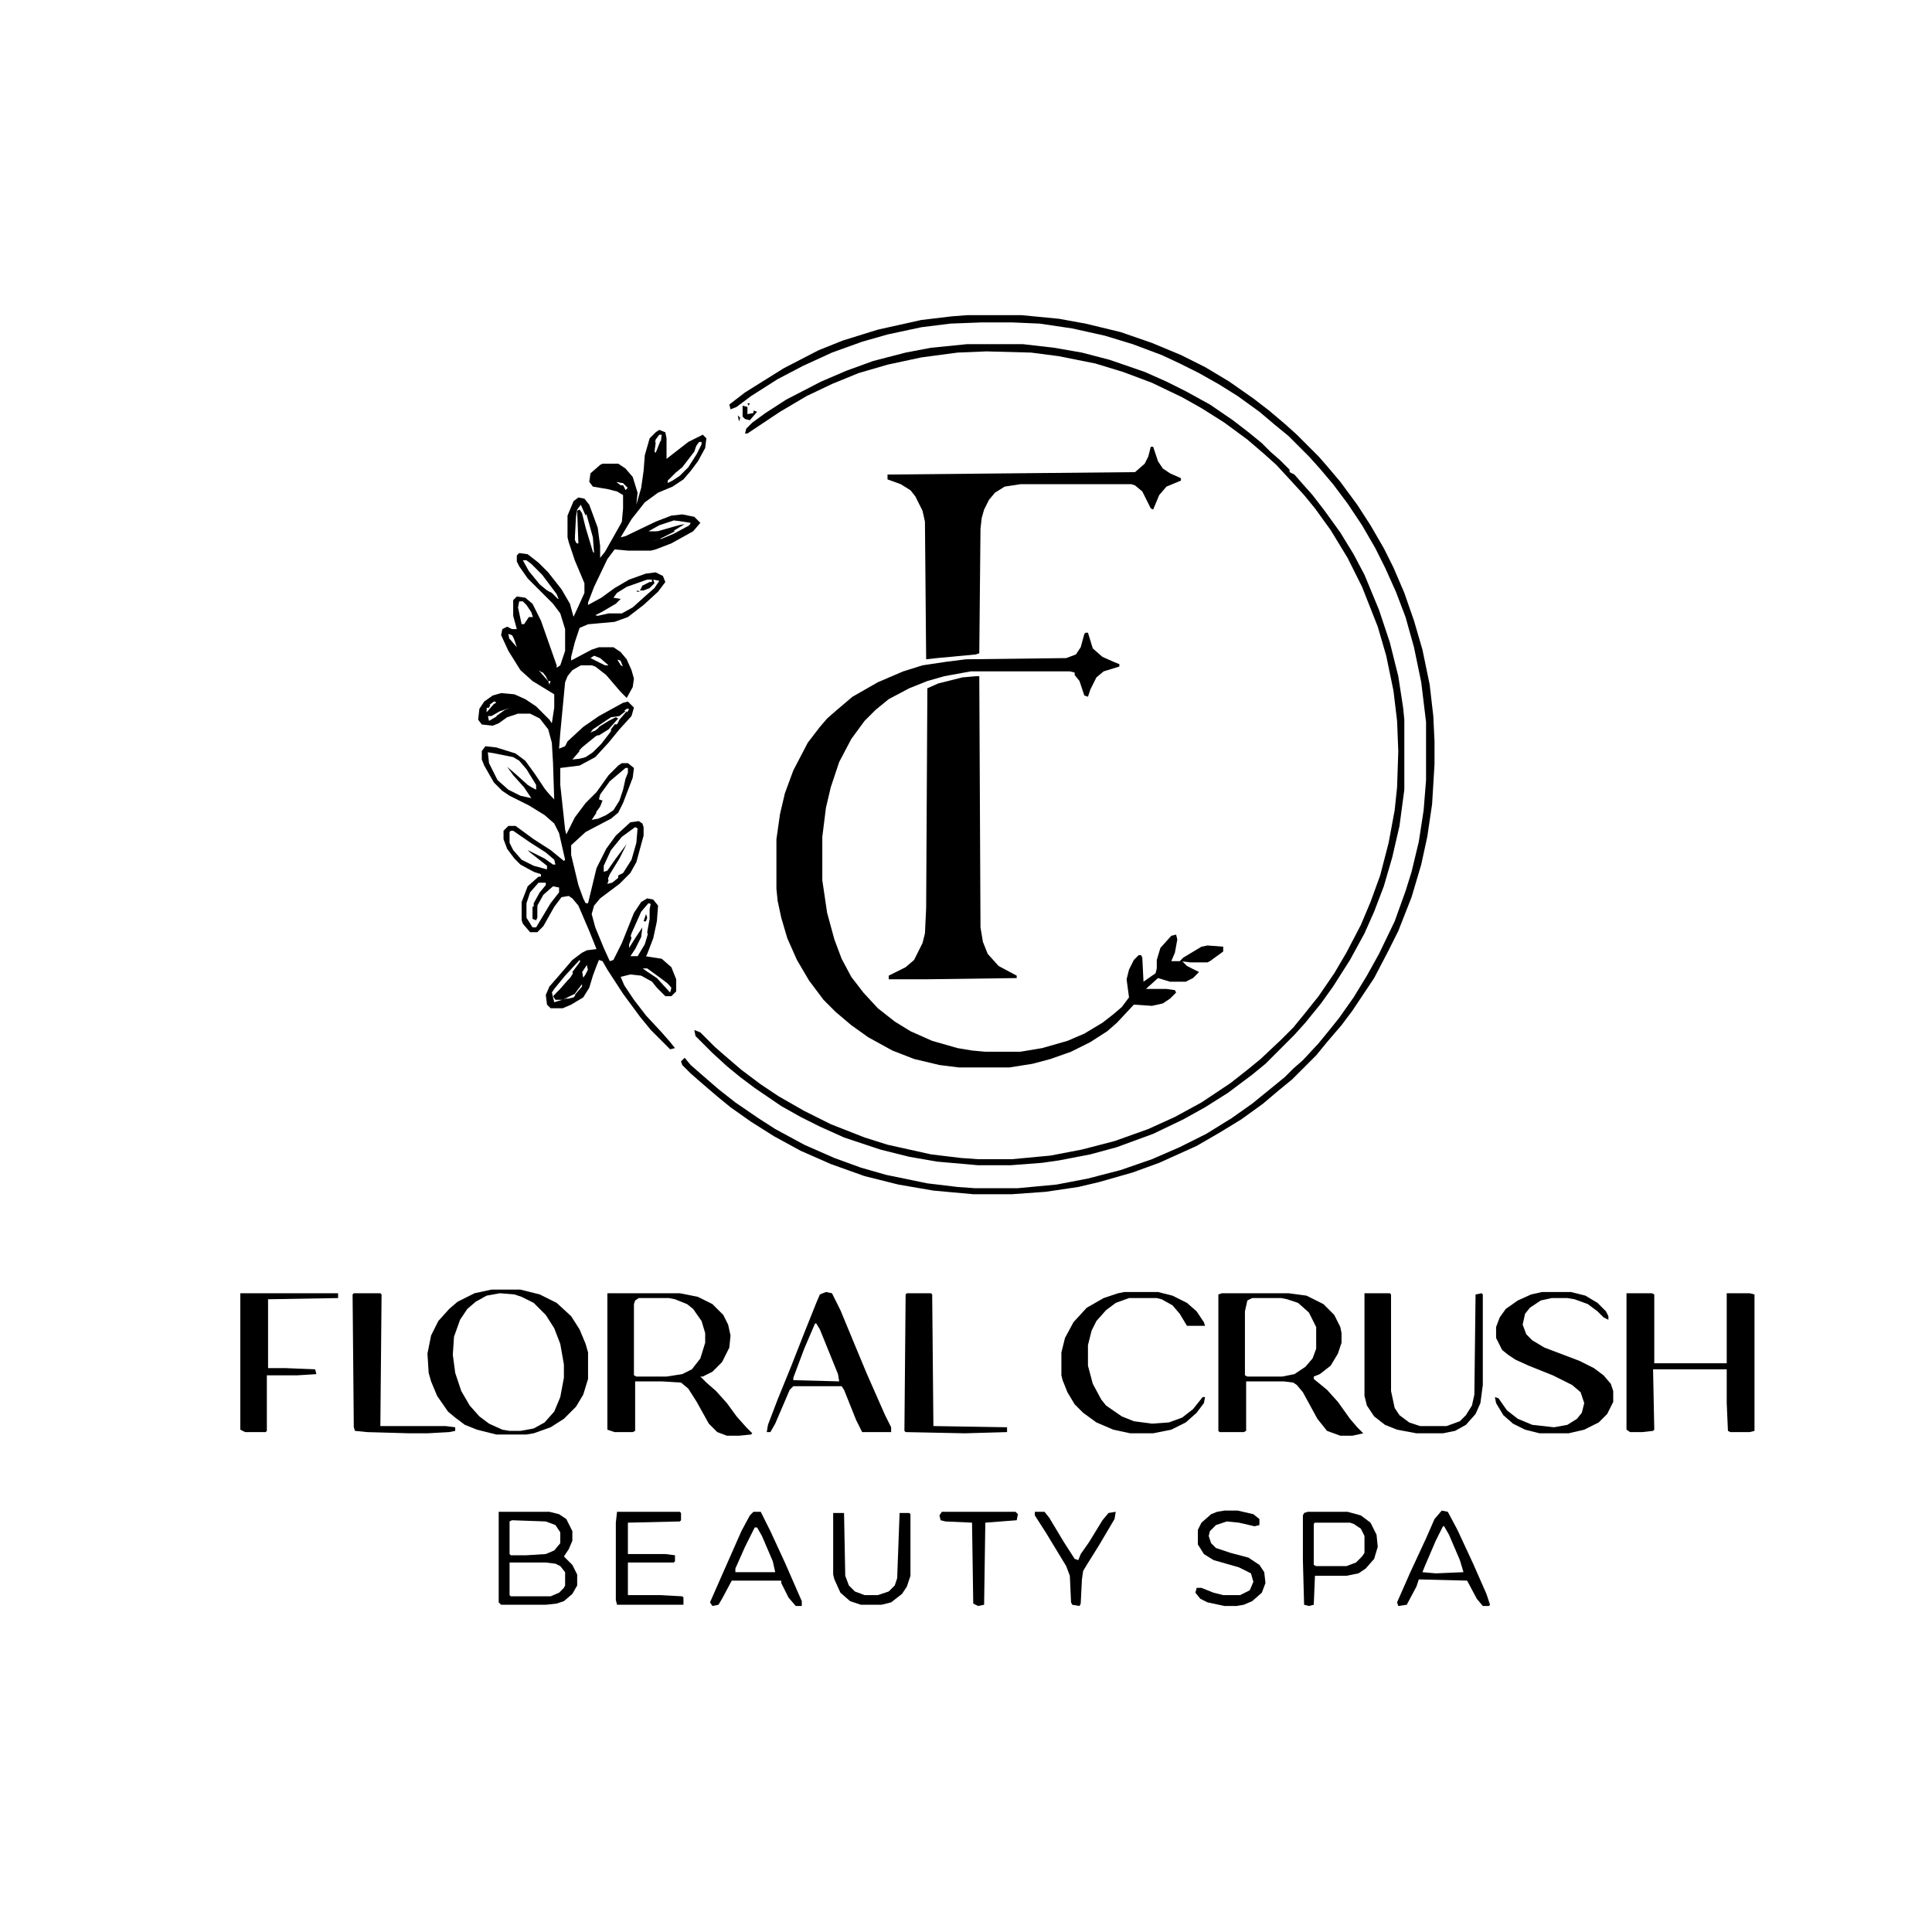 <?xml version="1.0" encoding="UTF-8"?>
<svg version="1.1" viewBox="0 0 1600 1200" width="512" height="512" xmlns="http://www.w3.org/2000/svg">
<path transform="translate(546,156)" d="m0 0 5 2 1 5v17l18-14 12-6 3 3-1 8-6 11-6 8-6 7-9 6-12 5-11 8-11 14-9 15 4-1 25-12 13-5 9-1 10 2 5 5-6 7-18 10-13 5-4 1h-19l-11-1-6 8-11 23-5 13v2l11-6 11-8 12-7 14-5 8-1 6 3 2 5-6 8-12 11-13 10-11 4-22 2-7 3-4 12-3 12v3l17-9 6-2h12l6 4 5 6 4 9 2 7-1 7-5 9-5-5-12-14-9-7-3-1h-9l-7 4-4 5-2 5-4 42-1 13 5-2 2-4 13-12 13-9 20-11 4-1 5 5-2 7-10 11-9 11-11 12-13 7-16 2v14l4 37 1 4 7-14 9-12 9-9 10-14 8-8 3-2h5l5 4-1 8-8 21-4 8-6 5-21 11-12 11v8l6 25 4 11 2 4h2l7-29 8-16 8-11 12-11 7-1 3 2 1 3v7l-6 22-5 9-9 9-16 12-5 6-2 7 3 11 7 17 5 11 3-1 7-14 10-25 6-9 5-3 5 1 4 5-1 13-3 14-5 13-1 2 13 2 8 7 4 10v10l-4 4h-5l-7-7-4-5-9-5-9-1-8 2 3 7 8 12 10 13 13 14 7 8 4 5-4 1-16-16-9-11-14-19-13-20-4-7-3-1-2 5-3 8-3 10-5 8-10 6-7 3h-10l-3-3-1-8 3-7 7-8 12-14 8-6 4-2 8-1-6-15-9-21-5-6-3-2-6 1-6 8-9 16-5 5h-6l-6-7-1-3v-15l5-13 9-8h2v-2l-6-2-11-6-5-5-6-8-3-8v-7l4-4h6l15 11 14 9 11 9 1-1-5-22-4-8-8-7-13-8-16-8-6-4-7-7-8-14-2-5v-7l3-4 9 1 16 5 8 6 8 11 8 12 8 10-1-31-1-17-3-11-7-9-8-4h-10l-9 3-7 5-5 2-9-1-3-4 1-9 4-6 7-5 7-2 11 1 9 4 9 6 11 11 2 3 2-13v-11l-18-11-10-9-10-16-6-13 1-5 4-2 4 2h4l-3-11v-13l3-3 7 1 6 5 7 14 13 37v2l3-2 4-12v-18l-4-13-6-8-21-21-7-10-2-4v-5l2-2 7 1 9 7 8 8 11 14 7 12 3 11 9-20v-8l-8-19-5-15-1-4v-18l5-12 4-3 5 1 4 5 7 19 2 15v10l4-5 13-23 1-2 1-11v-11l-5-3-8-2-12-2-3-4 1-7 8-7 2-1h13l6 4 6 7 4 13-1 10 4-14 2-14 1-13 4-14 5-5zm0 4-3 4-2 10 2 2 4-8 1-8zm33 6-3 4-4 7-9 11-10 10v2l4-2 6-4 7-7 7-11 4-8v-2zm-72 32m3 1 4 3h2l2 4 2-2-4-4zm42 1m-72 17-3 5-1 6v19l2 4 2-1-1-19-1-8h2l7 24 3 10 2 1-1-13-5-18-5-10zm78 14-12 4-9 5 4 1 21-6 5-1-13 8-8 4 3 1 19-9 5-5-6-2zm-15 16-2 2 5-1zm-5 2m-105 15 5 9 9 11 11 9 5 4-2-5-12-16-9-9-4-3zm103 16-17 6-8 5-3 4 6 1-4 4-12 7-6 3 3 1 9-2 11-1 9-5 10-9 8-7 4-6-5-1-1 4-5 3-5 2 5-5 5-2v-2zm-29 15m-77 3-1 5 3 14h3l3-5 4 1-2-6-4-6-3-3zm12 16 1 2zm1 2 1 3zm-22 9 1 5 6 8 1-4-5-8zm71 18-3 2 16 8-2-4-6-5zm19 3 3 5 2 1-2-5zm-69 5m74 1m-72 1m1 1m1 1 2 4 6 5-2-4-4-5zm8 9 1 3 1-3zm-42 16m-3 1-4 3v2h-2l-1 5 10-10zm12 4-9 4-8 4 1 4 12-7 8-4zm98 2-6 5-7 1-15 10-3 4 5-2 5-4 13-6-7 8-11 7-11 9-9 10 2 1 10-3 6-4 7-7 10-13 1-3h2l9-11 1-2zm-32 20m-83 16 1 9 7 14 9 8 10 5 9 2-6-9-9-10-5-7 7 6 10 9 8 5-1-5-8-13-6-7-5-3-15-3zm114 13-13 11-8 11-1 4 3 1-2 5-8 11 2 1 11-5 6-4 5-8 3-9 2-9 2-5v-4zm8 49-11 8-9 11-6 13v5l3-1 7-10 9-12-6 12-8 13-2 5v3l4-1 5-4v-2l4-2 7-11 4-14 1-12zm-103 3-1 1v9l3 6 7 8 10 5 11 3v-3l-14-11-2-2 14 7 7 5h2l-1-4-7-6-14-9-13-9zm23 43-7 8-3 9v12l5 8h3l12-20 7-9v-4l-5-1-8 7-5 9-1 12-2-1v-13l5-9 5-6v-2zm91 17-6 7-8 18-3 9 1 3 5-8 6-9-1 8-5 10-4 6h6l6-10 3-10 2-11v-8l1-4zm-18 37m-39 10-12 13-9 11-2 3 1 8 3 1 5-2v-1l-7-2 2-4 8-7 8-13 4-5zm6 4-4 6 1 5 2-3 2-4zm45 2 4 3 9 6 11 12 1-4-6-7-14-10zm-48 10-6 9-1 3-9 3-1 2 9-2 8-9 1-6z" fill="#000"/>
<path transform="translate(899,324)" d="m0 0h2l4 13 8 7 9 4 5 2v2l-13 4-6 5-5 10-2 6-3-1-4-12-4-5v-2l-4-1h-82l-22 4-14 4-15 6-17 9-11 9-9 9-11 15-10 19-7 21-4 17-3 24v36l4 27 6 22 6 16 8 15 10 13 12 13 14 11 13 8 18 8 21 6 12 2 11 1h29l18-3 21-6 14-6 15-9 9-7 7-6 6-8-2-15 2-8 4-8 4-4h2l1 2 1 20 10-7 1-4v-7l3-10 9-10 4-1 1 4-2 11-3 7h9l4 4 10 5-5 5-6 3h-13l-10-3-10 9h17l7 1 1 2-5 5-6 4-9 2-15-1-14 15-8 7-14 9-16 8-17 6-15 4-19 3h-42l-16-2-21-5-18-7-20-11-14-10-13-11-10-10-12-16-10-17-8-18-5-17-3-14-1-10v-41l3-21 4-17 7-19 12-23 10-13 6-7 8-7 13-11 21-12 21-9 16-5 20-3 16-2 83-1 8-3 4-6 3-11z" fill="#000"/>
<path transform="translate(808,360)" d="m0 0h3l1 208 2 12 4 10 9 10 15 8v2l-75 1h-31v-3l14-7 7-6 7-14 2-8 1-21 1-182 9-4 20-5z" fill="#000"/>
<path transform="translate(953,170)" d="m0 0h2l4 12 4 6 6 4 9 4v2l-12 5-6 7-5 12-2-1-7-14-6-5-3-1h-92l-13 2-8 5-5 6-4 8-2 7-1 9-1 103-3 1-32 3-9 1-1-114-2-9-6-12-4-5-8-5-11-4v-4l205-2 8-7 3-6z" fill="#000"/>
<path transform="translate(801,61)" d="m0 0h45l31 3 22 4 29 7 26 9 24 10 20 10 20 12 20 14 13 10 13 11 10 9 18 18 7 8 11 13 14 19 11 17 11 19 8 16 9 21 8 23 7 24 6 29 3 26 1 21v19l-2 33-4 27-5 23-8 27-11 28-8 16-12 23-18 27-9 12-12 14-9 11-20 20-11 9-13 11-18 13-18 11-19 11-31 14-22 8-28 8-17 4-27 4-28 2h-32l-33-3-29-5-28-7-28-10-25-11-22-12-19-12-17-12-11-9-14-12-8-7-7-7-1-3 3-3 5 6 8 7 15 13 14 11 19 13 14 9 24 13 25 11 22 8 21 6 34 7 25 3 14 1h36l32-3 26-5 27-7 26-9 23-10 22-11 21-13 17-12 16-13 11-9 7-7 8-7 13-14 9-11 8-10 12-17 11-18 10-18 13-27 9-25 5-16 6-25 4-26 2-25v-48l-4-33-6-29-7-25-8-21-9-20-8-16-11-19-12-18-12-16-11-13-9-10-17-17-11-9-13-11-18-13-16-10-16-9-16-8-15-7-24-9-23-7-27-6-27-4-23-1h-25l-26 1-24 3-28 6-21 6-25 9-24 11-21 11-22 14-12 9-5 2-1-4 13-10 32-20 29-15 20-8 29-9 36-8 25-3z" fill="#000"/>
<path transform="translate(801,85)" d="m0 0h46l26 3 23 4 23 6 29 10 18 8 16 8 20 11 19 13 13 10 11 9 7 7 8 7 8 8v2l4 2 7 8 8 9 10 13 13 18 11 18 9 17 12 29 9 27 7 28 4 26 1 10v58l-4 30-6 26-7 24-8 21-8 18-12 22-14 22-10 14-13 16-9 10-24 24-11 9-20 15-19 12-18 10-25 12-30 11-22 6-26 5-14 2-26 2h-27l-34-3-23-4-24-6-30-10-20-9-16-8-16-9-22-15-12-9-11-9-12-11-14-14-1-5 5 2 12 12 8 7 14 12 16 12 15 10 21 12 22 11 28 11 19 6 36 8 25 3 14 1h28l32-3 26-5 27-7 28-10 22-10 22-12 24-16 14-11 11-9 17-16 10-10 9-11 12-15 13-19 10-17 12-23 8-19 8-22 7-27 5-27 2-19 1-30-1-25-3-25-6-29-7-24-13-33-12-24-14-23-13-18-9-11-11-12-12-13-10-9-14-12-19-14-19-12-16-9-25-12-24-9-23-7-30-6-23-3-37-1-24 1-30 4-28 6-24 7-22 9-21 10-22 13-27 18h-2l1-4 5-5 11-8 17-11 29-15 21-9 22-8 27-7 21-4z" fill="#000"/>
<path transform="translate(1347,871)" d="m0 0h21l2 1v57h60v-58h19l4 1v113l-4 1h-16l-2-1-1-23v-28h-61l1 50-1 1-9 1h-10l-3-2z" fill="#000"/>
<path transform="translate(503,871)" d="m0 0h60l15 3 12 6 9 9 4 8 2 9-1 10-6 12-8 8-8 4h-2l5 5 8 7 9 10 8 11 8 9 5 5-1 1-10 1h-10l-8-3-7-7-10-18-7-11-6-5-16-1h-22v41l-2 1h-15l-6-2zm26 4-3 2-1 3v59l2 1h25l13-2 8-4 7-9 4-13v-8l-3-10-7-10-5-4-10-4-5-1z" fill="#000"/>
<path transform="translate(1012,871)" d="m0 0h55l15 2 14 7 9 9 5 10 1 5v8l-3 9-6 10-9 7-5 2v2l11 9 9 10 10 14 6 7 5 5-9 2h-10l-11-4-8-10-12-22-5-6-3-2-8-1h-31v41l-2 1h-20l-1-1v-113zm25 4-4 2-2 9v53l2 1h29l10-2 9-6 6-7 3-8v-18l-6-12-9-8-9-3-5-1z" fill="#000"/>
<path transform="translate(407,868)" d="m0 0h24l16 4 14 7 12 11 7 11 5 12 2 7v22l-4 13-6 10-10 10-11 7-14 5-6 1h-25l-16-4-10-4-8-6-6-5-9-13-5-12-2-7-1-16 3-15 6-12 9-10 7-6 14-7zm7 3-11 2-9 5-7 6-6 9-5 14-1 15 2 15 5 15 7 12 8 9 8 6 11 5 6 1h9l11-2 9-5 8-9 5-12 3-16v-11l-3-17-5-13-7-11-10-10-10-5-6-2z" fill="#000"/>
<path transform="translate(1277,870)" d="m0 0h24l12 3 10 6 7 7 2 4v3l-4-2-5-5-8-6-11-4-6-1h-13l-9 2-9 6-4 5-2 9 3 8 5 5 10 6 29 11 12 6 8 6 6 7 2 6v9l-5 10-7 7-12 6-13 3h-24l-12-3-10-5-8-7-6-10-1-5 3 1 7 10 9 7 12 5 18 2 11-2 8-5 4-5 2-8-3-9-7-6-16-8-20-8-11-5-6-4-5-4-5-10v-9l3-8 5-7 10-7 11-5z" fill="#000"/>
<path transform="translate(684,870)" d="m0 0 5 1 7 14 12 29 10 24 15 34 5 10v4h-24l-5-10-10-25-2-3h-40l-3 3-12 28-4 7h-3l1-6 8-21 11-27 11-28 10-25 3-7zm-9 26-9 21-9 24v2l38 1-1-6-15-37-3-5z" fill="#000"/>
<path transform="translate(931,870)" d="m0 0h28l12 3 12 6 8 7 6 9 1 3h-15l-6-10-6-7-9-5-4-1h-23l-11 4-8 6-8 9-4 8-3 12v17l4 15 7 13 4 5 13 9 10 4 15 2 14-1 11-4 9-7 8-10h2l-1 5-6 8-9 8-12 6-15 3h-19l-14-3-14-6-11-8-7-7-6-10-4-10-1-4v-19l3-12 7-13 11-12 14-8 12-4z" fill="#000"/>
<path transform="translate(1130,871)" d="m0 0h21l1 1v80l3 14 4 6 8 6 9 3h22l11-4 5-5 5-8 2-9 1-83 5-1 1 1v75l-2 15-4 9-8 9-9 5-10 2h-22l-16-3-10-4-9-7-6-9-2-8z" fill="#000"/>
<path transform="translate(199,871)" d="m0 0h81v4l-58 1v57h14l25 1 1 4-16 1h-25v46l-1 1h-17l-4-2z" fill="#000"/>
<path transform="translate(293,871)" d="m0 0h22l1 1-1 109h54l8 1v3l-5 1-18 1h-15l-35-1-10-1-1-3-1-110z" fill="#000"/>
<path transform="translate(751,871)" d="m0 0h20l1 1 1 109 61 1v4l-35 1-49-1-1-1 1-113z" fill="#000"/>
<path transform="translate(413,1052)" d="m0 0h42l8 2 6 4 5 10v8l-3 7-4 6 7 7 4 8v9l-4 7-7 6-6 2-9 1h-37l-2-2zm11 7-2 1v27l1 1h13l16-1 7-3 5-6v-9l-4-6-8-3zm-2 35v27l1 1h33l7-3 4-4 1-2v-11l-4-5-4-2-8-1z" fill="#000"/>
<path transform="translate(1083,1052)" d="m0 0h33l11 3 8 6 5 10 1 10-3 10-7 8-6 4-10 2h-26l-1 24-4 1-4-1-1-37v-37l1-2zm6 9-1 1v34l2 1h25l8-3 5-5 2-3v-14l-3-6-6-4-3-1z" fill="#000"/>
<path transform="translate(511,1052)" d="m0 0h52l1 1v6l-1 1-43 1v26h31l8 1v5l-1 1h-38v27h27l18 1 1 1v6h-55l-1-4v-64z" fill="#000"/>
<path transform="translate(1194,1051)" d="m0 0 5 1 8 15 13 28 11 25 3 9-1 1h-5l-5-6-8-15-40-1-2 6-8 15-7 1-1-3 11-25 13-28 7-16zm1 13-6 12-9 21-2 5 11 1 23-1-3-10-9-21-4-7z" fill="#000"/>
<path transform="translate(1014,1051)" d="m0 0h11l13 3 5 4v5l-4 1-13-3-10-1-9 3-5 5-1 4 2 6 4 4 12 4 15 4 9 6 4 6 1 9-3 8-8 7-7 3-6 1h-10l-14-3-6-3-4-5 1-4h4l10 4 8 2h14l8-4 3-7-2-7-10-5-21-6-8-5-5-8v-12l3-6 8-7 5-2z" fill="#000"/>
<path transform="translate(690,1053)" d="m0 0h9l1 52 3 8 5 5 8 3h11l9-3 5-5 2-6 2-54h8l1 1v51l-3 9-4 6-9 7-8 2h-17l-9-3-8-7-5-11-1-4z" fill="#000"/>
<path transform="translate(624,1052)" d="m0 0h6l8 16 12 26 14 32v4h-5l-6-7-6-12v-2h-41l-8 15-3 5-5 1-2-3 11-25 15-34 7-13zm1 13-8 16-8 18v3h33l-2-9-9-21-4-7z" fill="#000"/>
<path transform="translate(780,1052)" d="m0 0h61l2 2-1 5-26 2-1 68-5 1-4-2-1-67-22-1-4-1-1-4z" fill="#000"/>
<path transform="translate(857,1052)" d="m0 0h8l4 5 12 20 9 14 3 1 2-5 7-10 11-18 5-6 6-1-1 6-13 22-10 16-3 5-1 7-1 20-1 2-6-1-1-2-1-22-3-8-17-28-9-14z" fill="#000"/>
<path transform="translate(487,595)" d="m0 0h2l1 2h3v2l-3 1-6 18-6 7-2-1 6-7v-2l-6 8-10 5h-6l-2-3 5-5 7-8 2-2h2l6-5 5-7h2zm-1 4-4 6 1 5 2-3 2-4z" fill="#000"/>
<path transform="translate(502,338)" d="m0 0 9 3 6 8 4 11v11 3l-2 1-11-14-9-10h3 2l-7-6-5-2v-1l7 1 7 6 6 8 3 3-6-11-7-8zm9 8 3 5 2 1-2-5z" fill="#000"/>
<path transform="translate(1e3 583)" d="m0 0 13 1v4l-11 8-2 1h-14l-9-1 3-3 15-9z" fill="#000"/>
<path transform="translate(502,186)" d="m0 0 5 2 1-2 6 5v3h2l7 14-1 3-9-7-9-3-11-2-2-1 2-5zm5 12m3 1 4 3h2l2 4 2-2-4-4z" fill="#000"/>
<path transform="translate(438,311)" d="m0 0h4l3 4 6 21 4 11v6h-2l-6-9v-8h-2l-3-9h-3l-4-1-3-9h2zm4 3 1 2zm1 2 1 3z" fill="#000"/>
<path transform="translate(425,327)" d="m0 0 6 4 8 10 6 8 5 6-1 2-3-2 7 8v3l-5-4v-2l-4-2-1-3-4-2-2-3h-3l-5-5-8-14 1-2 6 7-2-6z" fill="#000"/>
<path transform="translate(480,222)" d="m0 0 2 3 3 12 6 20 2 2-1 4h-2l-1 3-7-29-1-2 2 13 2 10v6h-3l-4-8-1-6h2l-1-27z" fill="#000"/>
<path transform="translate(411,379)" d="m0 0h6l2 1v2l12 2 1 3-13 4-6 3-2-1 7-5 5-2-9 3-7 4h-3v4l-5-2v-6l5-6 2 1-1 2h-2v4l6-7 2-1-2-2z" fill="#000"/>
<path transform="translate(574,168)" d="m0 0h3l-2 6-10 13-5 4 2-5-4 2-3 1 2-5 7-8z" fill="#000"/>
<path transform="translate(542,164)" d="m0 0 1 3-1 7 1 1 4-10 2 3-1 9-2 9-8 1v-12l3-10z" fill="#000"/>
<path transform="translate(566,229)" d="m0 0 6 1 5 3-4 4-19 10-16 6-10 1 3-5 10-1 5-1 12-5 13-7 1-2-13-2v-1z" fill="#000"/>
<path transform="translate(530,600)" d="m0 0h11l10 5 3 3 1 8-8-6-11-8h-6z" fill="#000"/>
<path transform="translate(514,388)" d="m0 0 4 1-5 4-7 1-15 10-3 4-3 3h-6l5-5 12-9 9-5z" fill="#000"/>
<path transform="translate(510,394)" d="m0 0 2 1-8 9-8 5h-2l2-7 8-5z" fill="#000"/>
<path transform="translate(481,213)" d="m0 0 2 3 3 8-1 3-4-9-3 4-1 6-1 19h-1l-1-10v-11l4-10z" fill="#000"/>
<path transform="translate(615,136)" d="m0 0 4 1v6l5-1v-2l3 1-6 7-4-1-2-2z" fill="#000"/>
<path transform="translate(491,472)" d="m0 0 3 1-4 6 5-1-3 3-5 3h-3v-5l5-6z" fill="#000"/>
<path transform="translate(478,421)" d="m0 0 2 1-6 7 9-1-5 4-1 1h-5l-2-6 5-4z" fill="#000"/>
<path transform="translate(504,308)" d="m0 0h10l-4 3-5 1h-15l1-3 4 1z" fill="#000"/>
<path transform="translate(479,303)" d="m0 0 1 4-4 10-4-1v-11l3 6z" fill="#000"/>
<path transform="translate(538,278)" d="m0 0 5 1-2 1 1 3-4 4-5 2h-3l2-4 6-3h2v-2l-3-1z" fill="#000"/>
<path transform="translate(539,548)" d="m0 0h2v11l-4 17-1-4 2-11v-8z" fill="#000"/>
<path transform="translate(444,450)" d="m0 0 4 4 2 5-2 3-8-8v-2l4 2z" fill="#000"/>
<path transform="translate(451,454)" d="m0 0 9 9 1 3-2 4-3-3-4-10z" fill="#000"/>
<path transform="translate(535,240)" d="m0 0h10l-3 3-12 3v-3z" fill="#000"/>
<path transform="translate(456,622)" d="m0 0h1l2 8 10-3 3 1-9 4h-5l-3-3z" fill="#000"/>
<path transform="translate(555,239)" d="m0 0 4 1-16 8-2-1 4-4 9-3z" fill="#000"/>
<path transform="translate(444,550)" d="m0 0h1v10l-1 2-3-1v-10z" fill="#000"/>
<path transform="translate(453,289)" d="m0 0 4 2 5 5h3v2h2l1 5-8-6-7-7z" fill="#000"/>
<path transform="translate(519,389)" d="m0 0 1 3-14 15v-3l3-4h2l2-4z" fill="#000"/>
<path transform="translate(522,574)" d="m0 0 1 3-2 5v6l-4 4-1-3z" fill="#000"/>
<path transform="translate(484,592)" d="m0 0 1 2-10 13-1-2 6-8 2-4z" fill="#000"/>
<path transform="translate(521,592)" d="m0 0h7l-5 5h-4z" fill="#000"/>
<path transform="translate(503,527)" d="m0 0 1 2-1 3 2 1-3 3h-2l-1-4z" fill="#000"/>
<path transform="translate(535,557)" d="m0 0 1 3-1 3h-2z" fill="#000"/>
<path transform="translate(611,144)" d="m0 0 2 2-1 3z" fill="#000"/>
<path transform="translate(528,289)" d="m0 0 2 1h-3z" fill="#000"/>
<path transform="translate(619,134)" d="m0 0h2l-1 2z" fill="#000"/>
<path transform="translate(536,555)" d="m0 0" fill="#000"/>
<path transform="translate(525,291)" d="m0 0 2 1z" fill="#000"/>
<path transform="translate(612,139)" d="m0 0" fill="#000"/>
<path transform="translate(631,136)" d="m0 0 2 1z" fill="#000"/>
<path transform="translate(640,131)" d="m0 0 2 1z" fill="#000"/>
<path transform="translate(433,501)" d="m0 0" fill="#000"/>
<path transform="translate(524,292)" d="m0 0" fill="#000"/>
<path transform="translate(614,150)" d="m0 0" fill="#000"/>
<path transform="translate(627,139)" d="m0 0" fill="#000"/>
<path transform="translate(628,138)" d="m0 0" fill="#000"/>
<path transform="translate(639,132)" d="m0 0" fill="#000"/>
</svg>

